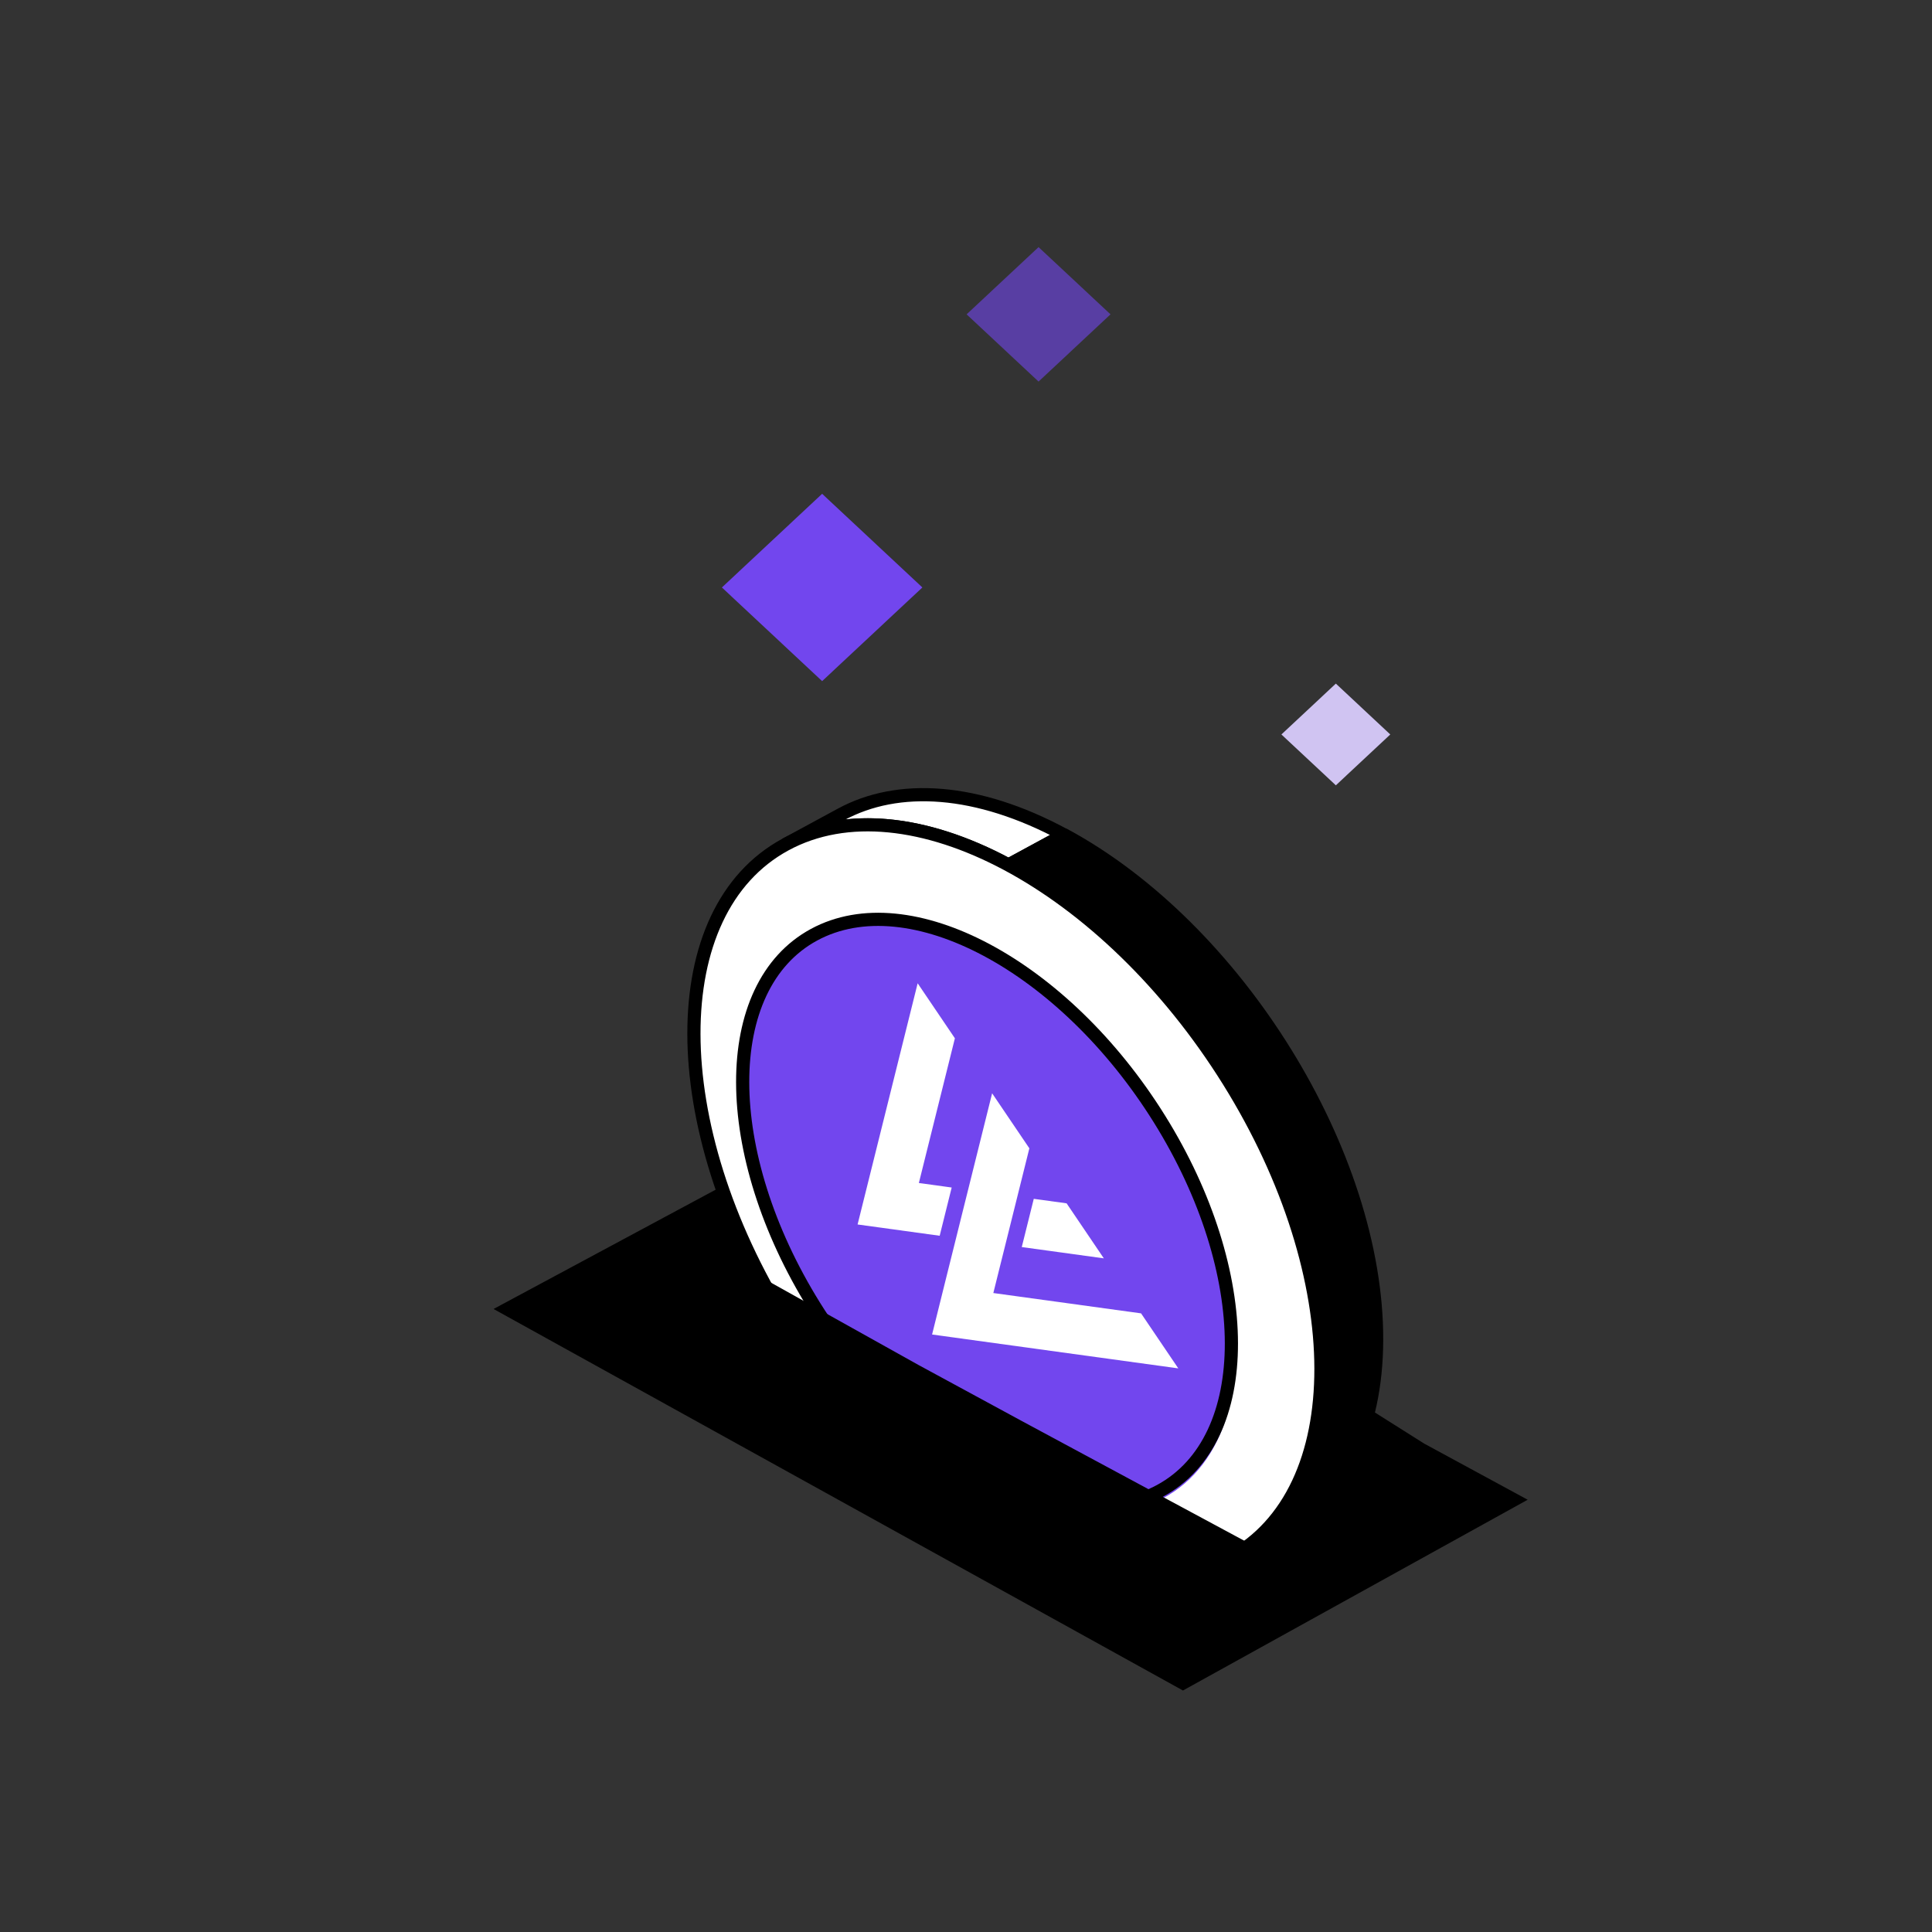 <svg width="1em" height="1em" viewBox="0 0 88 88" fill="none" xmlns="http://www.w3.org/2000/svg">
<rect x="0" y="0" width="88" height="88" fill="#333333" stroke="none"/>
<path d="M35.772 38.47L38.304 37.097C40.901 35.688 44.497 35.887 48.466 38.027L45.934 39.4C41.964 37.261 38.368 37.062 35.772 38.47V38.47Z" fill="white"/>
<path d="M35.772 38.47L38.304 37.097C40.901 35.688 44.497 35.887 48.466 38.027L45.934 39.4C41.964 37.261 38.368 37.062 35.772 38.47V38.47Z" stroke="black" stroke-width="0.6" stroke-miterlimit="10" stroke-linejoin="bevel"/>
<path d="M58.538 69.586L56.005 70.96C58.569 69.569 60.159 66.612 60.171 62.411C60.197 53.949 53.823 43.647 45.938 39.397L48.47 38.023C56.356 42.273 62.729 52.575 62.704 61.037C62.691 65.239 61.101 68.196 58.538 69.586H58.538Z" fill="white"/>
<path d="M58.538 69.586L56.005 70.96C58.569 69.569 60.159 66.612 60.171 62.411C60.197 53.949 53.823 43.647 45.938 39.397L48.47 38.023C56.356 42.273 62.729 52.575 62.704 61.037C62.691 65.239 61.101 68.196 58.538 69.586H58.538Z" fill="black" stroke="black" stroke-width="0.6" stroke-miterlimit="10" stroke-linejoin="bevel"/>
<path d="M56.002 70.961C61.569 67.941 61.554 58.219 55.968 49.246C50.382 40.274 41.341 35.448 35.773 38.469C30.206 41.489 30.22 51.211 35.806 60.184C41.392 69.156 50.434 73.982 56.002 70.961Z" fill="white" stroke="black" stroke-width="0.6" stroke-miterlimit="10" stroke-linejoin="bevel"/>
<ellipse cx="44.994" cy="55.412" rx="15.129" ry="9.025" transform="rotate(55.91 44.994 55.412)" fill="#7246EE"/>
<path fill-rule="evenodd" clip-rule="evenodd" d="M43.494 47.293L41.798 44.787L39.062 55.773L42.801 56.287L43.348 54.09L42.974 54.038L41.853 53.884L42.126 52.786L43.494 47.293ZM44.096 54.193L43.822 55.291L43.549 56.39L43.138 58.038L42.455 60.785L53.67 62.328L51.974 59.822L46.366 59.05L45.245 58.896L45.518 57.797L45.792 56.699L46.339 54.502L46.886 52.304L45.19 49.798L44.096 54.193ZM50.278 57.316L46.54 56.802L47.087 54.605L48.582 54.81L50.278 57.316Z" fill="white"/>
<path d="M52.842 67.903C57.181 65.549 57.17 57.971 52.816 50.977C48.462 43.983 41.414 40.222 37.075 42.577C32.735 44.931 32.747 52.508 37.101 59.502C41.455 66.496 48.502 70.257 52.842 67.903Z" stroke="black" stroke-width="0.6" stroke-miterlimit="10" stroke-linejoin="bevel"/>
<path d="M32.948 54L22.481 59.622L53.882 77L69.583 68.311L64.873 65.756L62.09 64L57.272 70.5L46.555 64.733L41.845 62.178L34.518 58.089L32.948 54Z" fill="black"/>
<rect opacity="0.6" width="4.483" height="4.483" transform="matrix(0.731 0.683 -0.731 0.683 47.305 11.256)" fill="#7246EE"/>
<rect width="3.392" height="3.392" transform="matrix(0.731 0.683 -0.731 0.683 60.846 31.137)" fill="#D0C4F2"/>
<rect width="6.246" height="6.246" transform="matrix(0.731 0.683 -0.731 0.683 37.447 22.492)" fill="#7246EE"/>
</svg>
 
